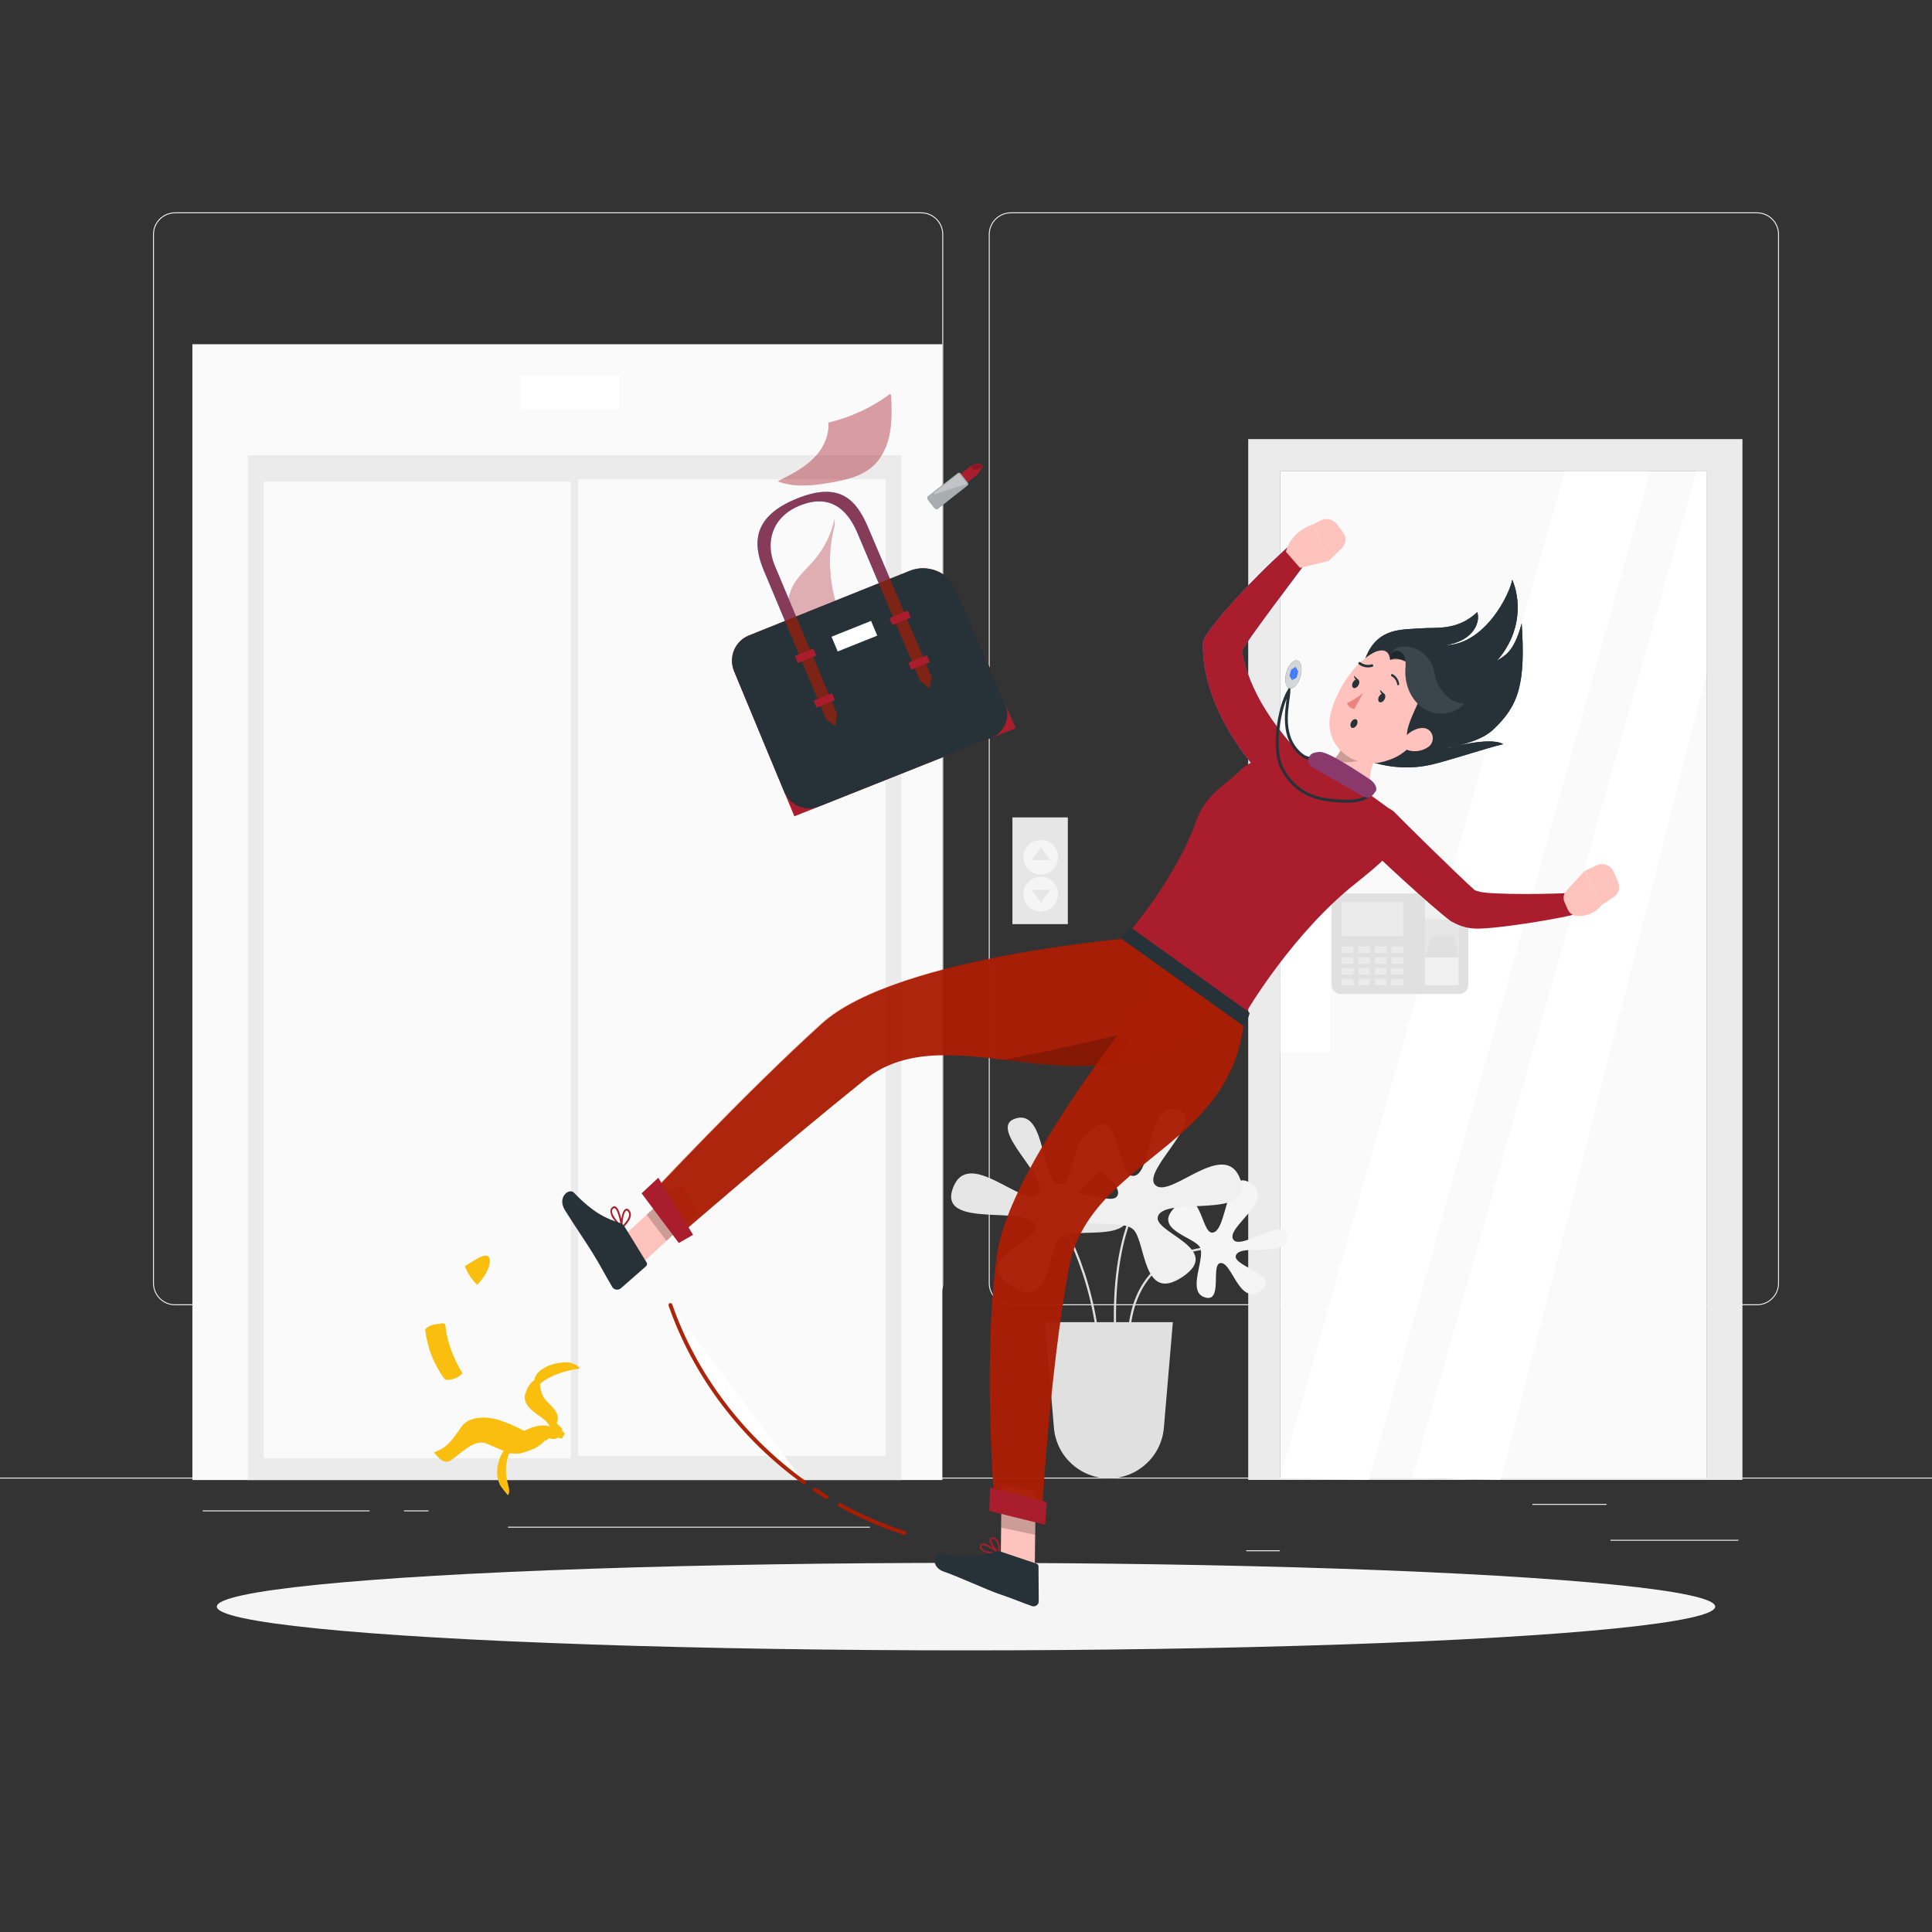 <?xml version="1.0" encoding="UTF-8" standalone="no"?>
<!-- Generator: Adobe Illustrator 27.5.0, SVG Export Plug-In . SVG Version: 6.00 Build 0)  -->

<svg
   version="1.1"
   x="0px"
   y="0px"
   viewBox="0 0 500 500"
   style="enable-background:new 0 0 500 500;"
   xml:space="preserve"
   id="svg78594"
   sodipodi:docname="pac-active.svg"
   inkscape:version="1.1 (c4e8f9e, 2021-05-24)"
   xmlns:inkscape="http://www.inkscape.org/namespaces/inkscape"
   xmlns:sodipodi="http://sodipodi.sourceforge.net/DTD/sodipodi-0.dtd"
   xmlns="http://www.w3.org/2000/svg"
   xmlns:svg="http://www.w3.org/2000/svg"><rect x="0" y="0" width="500" height="500" fill="#333333" stroke="none"/><defs
   id="defs78598">
	
	

		
		
	
			
			
			
			
			
			
			
			
		
				
				
				
				
				
				
				
			
				
				
				
			
					
				
						
					
					
					
					
				
							
							
							
							
							
						
								
								
								
							
	

		
		
		
		
		
		
		
		
		
	
	
	
	
	
	

	

		
		
		
	
			
		
			
			
		
				
				
				
				
			
		
		
		
		
		
	
			
			
			
		
				
			
					
				
						
					
							
							
							
							
							
						</defs><sodipodi:namedview
   id="namedview78596"
   pagecolor="#ffffff"
   bordercolor="#666666"
   borderopacity="1.0"
   inkscape:pageshadow="2"
   inkscape:pageopacity="0.0"
   inkscape:pagecheckerboard="0"
   showgrid="false"
   inkscape:zoom="1.0729879"
   inkscape:cx="250.2358"
   inkscape:cy="351.3553"
   inkscape:window-width="1920"
   inkscape:window-height="1080"
   inkscape:window-x="1440"
   inkscape:window-y="0"
   inkscape:window-maximized="0"
   inkscape:current-layer="svg78594" />
<g
   id="g78195">
		<rect
   x="416.779"
   y="398.494"
   style="fill:#ebebeb"
   width="33.122"
   height="0.25"
   id="rect78175" />
		<rect
   x="322.527"
   y="401.208"
   style="fill:#ebebeb"
   width="8.693"
   height="0.25"
   id="rect78177" />
		<rect
   x="396.586"
   y="389.208"
   style="fill:#ebebeb"
   width="19.192"
   height="0.25"
   id="rect78179" />
		<rect
   x="52.459"
   y="390.888"
   style="fill:#ebebeb"
   width="43.193"
   height="0.25"
   id="rect78181" />
		<rect
   x="104.556"
   y="390.888"
   style="fill:#ebebeb"
   width="6.333"
   height="0.25"
   id="rect78183" />
		<rect
   x="131.471"
   y="395.111"
   style="fill:#ebebeb"
   width="93.676"
   height="0.25"
   id="rect78185" />
		<g
   id="g78191">
			<path
   style="fill:#ebebeb"
   d="M 238.401,337.8 H 45.302 c -3.147,0 -5.708,-2.561 -5.708,-5.708 V 60.66 c 0,-3.147 2.561,-5.708 5.708,-5.708 h 193.099 c 3.146,0 5.707,2.561 5.707,5.708 v 271.432 c 0,3.147 -2.561,5.708 -5.707,5.708 z M 45.302,55.203 c -3.01,0 -5.458,2.448 -5.458,5.458 v 271.432 c 0,3.01 2.448,5.458 5.458,5.458 h 193.099 c 3.009,0 5.457,-2.448 5.457,-5.458 V 60.66 c 0,-3.009 -2.448,-5.458 -5.457,-5.458 H 45.302 Z"
   id="path78187" />
			<path
   style="fill:#ebebeb"
   d="M 454.698,337.8 H 261.599 c -3.146,0 -5.707,-2.561 -5.707,-5.708 V 60.66 c 0,-3.147 2.561,-5.708 5.707,-5.708 h 193.099 c 3.148,0 5.708,2.561 5.708,5.708 v 271.432 c 0,3.147 -2.561,5.708 -5.708,5.708 z M 261.599,55.203 c -3.009,0 -5.457,2.448 -5.457,5.458 v 271.432 c 0,3.01 2.448,5.458 5.457,5.458 h 193.099 c 3.01,0 5.458,-2.448 5.458,-5.458 V 60.66 c 0,-3.009 -2.448,-5.458 -5.458,-5.458 H 261.599 Z"
   id="path78189" />
		</g>
		<rect
   y="382.398"
   style="fill:#ebebeb"
   width="500"
   height="0.25"
   id="rect78193"
   x="0" />
	</g><g
   id="g78257">
		<g
   id="g78203">
			<polygon
   style="fill:#ebebeb"
   points="388.463,382.999 388.585,382.52 441.649,382.52 441.649,121.949 331.342,121.949 331.342,382.52 365.482,382.52 388.463,382.999 323.038,382.999 323.038,113.644 450.946,113.644 450.946,382.999 "
   id="polygon78197" />
			<polygon
   style="fill:#f0f0f0"
   points="388.585,382.52 388.463,382.999 365.482,382.52 331.342,382.52 331.342,121.949 441.649,121.949 441.649,382.52 "
   id="polygon78199" />
			<rect
   x="331.342"
   y="121.949"
   style="fill:#fafafa"
   width="110.307"
   height="260.571"
   id="rect78201" />
		</g>
		<polygon
   style="fill:#ffffff"
   points="388.585,382.52 388.463,382.999 365.482,382.52 439.116,121.949 441.649,121.949 441.649,174.362 "
   id="polygon78205" />
		<rect
   x="331.341"
   y="229.743"
   style="fill:#ffffff"
   width="12.937"
   height="42.575"
   id="rect78207" />
		<polygon
   style="fill:#ffffff"
   points="354.321,382.998 427.128,121.948 404.981,121.948 331.341,382.524 "
   id="polygon78209" />
		<g
   id="g78255">
			<path
   style="fill:#e0e0e0"
   d="m 377.672,231.219 h -30.748 c -1.275,0 -2.309,1.034 -2.309,2.309 v 21.397 c 0,1.275 1.034,2.309 2.309,2.309 h 30.748 c 1.275,0 2.309,-1.034 2.309,-2.309 v -21.397 c 0,-1.275 -1.034,-2.309 -2.309,-2.309 z"
   id="path78211" />
			<rect
   x="347.216"
   y="233.463"
   style="fill:#ebebeb"
   width="15.911"
   height="8.823"
   id="rect78213" />
			<g
   id="g78247">
				<rect
   x="347.216"
   y="244.962"
   style="fill:#ebebeb"
   width="3.016"
   height="1.659"
   id="rect78215" />
				<rect
   x="347.216"
   y="247.752"
   style="fill:#ebebeb"
   width="3.016"
   height="1.659"
   id="rect78217" />
				<rect
   x="347.216"
   y="250.542"
   style="fill:#ebebeb"
   width="3.016"
   height="1.659"
   id="rect78219" />
				<rect
   x="347.216"
   y="253.333"
   style="fill:#ebebeb"
   width="3.016"
   height="1.659"
   id="rect78221" />
				<rect
   x="351.515"
   y="244.962"
   style="fill:#ebebeb"
   width="3.016"
   height="1.659"
   id="rect78223" />
				<rect
   x="351.515"
   y="247.752"
   style="fill:#ebebeb"
   width="3.016"
   height="1.659"
   id="rect78225" />
				<rect
   x="351.515"
   y="250.542"
   style="fill:#ebebeb"
   width="3.016"
   height="1.659"
   id="rect78227" />
				<rect
   x="351.515"
   y="253.333"
   style="fill:#ebebeb"
   width="3.016"
   height="1.659"
   id="rect78229" />
				<rect
   x="355.813"
   y="244.962"
   style="fill:#ebebeb"
   width="3.016"
   height="1.659"
   id="rect78231" />
				<rect
   x="355.813"
   y="247.752"
   style="fill:#ebebeb"
   width="3.016"
   height="1.659"
   id="rect78233" />
				<rect
   x="355.813"
   y="250.542"
   style="fill:#ebebeb"
   width="3.016"
   height="1.659"
   id="rect78235" />
				<rect
   x="355.813"
   y="253.333"
   style="fill:#ebebeb"
   width="3.016"
   height="1.659"
   id="rect78237" />
				<rect
   x="360.111"
   y="244.962"
   style="fill:#ebebeb"
   width="3.016"
   height="1.659"
   id="rect78239" />
				<rect
   x="360.111"
   y="247.752"
   style="fill:#ebebeb"
   width="3.016"
   height="1.659"
   id="rect78241" />
				<rect
   x="360.111"
   y="250.542"
   style="fill:#ebebeb"
   width="3.016"
   height="1.659"
   id="rect78243" />
				<rect
   x="360.111"
   y="253.333"
   style="fill:#ebebeb"
   width="3.016"
   height="1.659"
   id="rect78245" />
			</g>
			<rect
   x="368.821"
   y="231.219"
   style="fill:#f0f0f0"
   width="8.672"
   height="23.772"
   id="rect78249" />
			<rect
   x="368.821"
   y="237.874"
   style="fill:#e6e6e6"
   width="8.672"
   height="9.878"
   id="rect78251" />
			<polygon
   style="fill:#e0e0e0"
   points="376.286,242.285 377.493,247.752 368.821,247.752 370.48,242.285 "
   id="polygon78253" />
		</g>
	</g><g
   id="g78289">
		<g
   id="g78285">
			<g
   id="g78261">
				<path
   style="fill:#e0e0e0"
   d="m 288.604,344.745 c -0.152,0 -0.278,-0.121 -0.283,-0.274 -0.854,-25.326 6.866,-34.989 6.944,-35.083 0.099,-0.121 0.277,-0.139 0.399,-0.038 0.121,0.1 0.138,0.278 0.039,0.398 -0.077,0.094 -7.661,9.624 -6.815,34.704 0.005,0.156 -0.117,0.287 -0.274,0.293 -0.003,0 -0.006,0 -0.01,0 z"
   id="path78259" />
			</g>
			<g
   id="g78271">
				<g
   id="g78265">
					<path
   style="fill:#e0e0e0"
   d="m 292.211,344.745 c -0.009,0 -0.017,0 -0.026,-10e-4 -0.156,-0.014 -0.271,-0.152 -0.257,-0.308 0.677,-7.406 3.334,-13.064 7.898,-16.816 7.118,-5.851 16.519,-4.948 16.613,-4.938 0.155,0.016 0.269,0.155 0.252,0.311 -0.016,0.155 -0.157,0.266 -0.311,0.252 -0.092,-0.01 -9.267,-0.885 -16.199,4.816 -4.44,3.652 -7.027,9.178 -7.689,16.426 -0.012,0.147 -0.136,0.258 -0.281,0.258 z"
   id="path78263" />
				</g>
				<g
   id="g78269">
					<path
   style="fill:#f5f5f5"
   d="m 310.563,322.842 c -1.371,-2.76 -12.74,-4.643 -6.234,-10.634 6.505,-5.99 6.485,6.848 9.38,6.799 4.054,-0.069 3.266,-17.238 9.95,-12.807 6.685,4.431 -6.604,11.439 -4.475,14.611 1.955,2.914 13.752,-6.514 14.017,-0.753 0.265,5.761 -12.566,1.497 -13.387,4.972 -0.639,2.704 12.006,5.165 6.397,9.086 -5.609,3.921 -7.405,-7.977 -10.492,-7.206 -2.346,0.586 0.79,10.362 -3.937,8.837 -4.727,-1.524 0.223,-10.003 -1.219,-12.905 z"
   id="path78267" />
				</g>
			</g>
			<g
   id="g78281">
				<g
   id="g78275">
					<path
   style="fill:#e0e0e0"
   d="m 284.305,347.898 c -0.144,0 -0.267,-0.108 -0.282,-0.255 -2.259,-22.025 -12.171,-35.479 -12.271,-35.612 -0.094,-0.125 -0.068,-0.303 0.057,-0.397 0.125,-0.094 0.303,-0.068 0.397,0.057 0.101,0.134 10.106,13.714 12.381,35.895 0.016,0.156 -0.098,0.294 -0.253,0.31 -0.01,0.002 -0.02,0.002 -0.029,0.002 z"
   id="path78273" />
				</g>
				<g
   id="g78279">
					<path
   style="fill:#e6e6e6"
   d="m 274.42,320.383 c -3.43,2.851 -2.293,19.492 -12.9,12.326 -10.606,-7.166 7.484,-11.417 6.45,-15.479 -1.448,-5.687 -25.369,1.147 -21.356,-9.746 4.013,-10.893 18.313,5.489 22.072,1.433 3.453,-3.725 -13.759,-17.199 -5.733,-19.492 8.026,-2.293 6.298,17.201 11.466,17.199 4.021,-0.002 3.272,-18.632 10.666,-12.039 7.393,6.593 -8.768,13.089 -6.653,17.18 1.608,3.109 14.333,-4.567 13.759,2.599 -0.572,7.166 -14.164,3.02 -17.771,6.019 z"
   id="path78277" />
				</g>
			</g>
			<path
   style="fill:#e0e0e0"
   d="m 301.208,369.524 2.328,-27.356 h -33.108 l 2.328,27.356 c 0.629,7.389 6.81,13.067 14.226,13.067 v 0 c 7.416,0 13.597,-5.677 14.226,-13.067 z"
   id="path78283" />
		</g>
		<path
   style="fill:#f0f0f0"
   d="m 293.191,318.09 c 3.43,2.852 2.293,19.492 12.899,12.326 10.606,-7.167 -7.484,-11.417 -6.45,-15.479 1.448,-5.687 25.369,1.147 21.355,-9.746 -4.013,-10.893 -18.313,5.489 -22.072,1.433 -3.453,-3.725 13.759,-17.199 5.733,-19.492 -8.026,-2.293 -6.298,17.201 -11.466,17.199 -4.021,-0.002 -3.272,-18.632 -10.666,-12.039 -7.393,6.593 8.768,13.089 6.653,17.18 -1.608,3.11 -14.332,-4.567 -13.759,2.599 0.574,7.165 14.166,3.02 17.773,6.019 z"
   id="path78287" />
	</g><rect
   x="49.789"
   y="89.09"
   style="fill:#fafafa"
   width="194.09"
   height="293.941"
   id="rect78291" /><rect
   x="64.149"
   y="117.796"
   style="fill:#ebebeb"
   width="169.128"
   height="265.234"
   id="rect78293" /><rect
   x="149.652"
   y="124.037"
   style="fill:#fafafa"
   width="79.565"
   height="252.752"
   id="rect78295" /><rect
   x="68.208"
   y="124.655"
   style="fill:#fafafa"
   width="79.565"
   height="252.752"
   id="rect78297" /><rect
   x="134.661"
   y="97.209"
   style="fill:#ffffff"
   width="25.593"
   height="8.737"
   id="rect78299" /><g
   id="g78313">
		<rect
   x="262.017"
   y="211.543"
   style="fill:#e6e6e6"
   width="14.338"
   height="27.622"
   id="rect78303" />
		<path
   style="fill:#f5f5f5"
   d="m 269.341,217.389 c 2.477,0 4.484,2.008 4.484,4.484 0,2.477 -2.008,4.484 -4.484,4.484 -2.477,0 -4.484,-2.008 -4.484,-4.484 -0.001,-2.476 2.007,-4.484 4.484,-4.484 z"
   id="path78305" />
		<polygon
   style="fill:#e6e6e6"
   points="269.425,219.233 271.745,222.606 266.951,222.606 "
   id="polygon78307" />
		<path
   style="fill:#f5f5f5"
   d="m 269.341,226.936 c 2.477,0 4.484,2.008 4.484,4.484 0,2.477 -2.008,4.484 -4.484,4.484 -2.477,0 -4.484,-2.008 -4.484,-4.484 -0.001,-2.476 2.007,-4.484 4.484,-4.484 z"
   id="path78309" />
		<polygon
   style="fill:#e6e6e6"
   points="269.425,233.641 271.745,230.268 266.951,230.268 "
   id="polygon78311" />
	</g>
<g
   id="Background_Simple"
   style="display:none;">
	<g
   style="display:inline;"
   id="g78324">
		<g
   id="g78318">
			<path
   style="fill:#407BFF;"
   d="M130.193,135.307c-16.906,7.184-30.097,21.298-40.869,36.178     c-17.162,23.706-27.366,52.997-25.47,82.203c1.896,29.205,16.698,57.958,41.154,74.034c22.758,14.96,57.766,4.373,84.994,3.741     c16.798-0.39,35.849,1.452,48.696,12.28c38.438,32.396,84.01,50.067,118.112,42.547c79.558-17.543,79.749-132.636,78.855-161.711     c-0.927-30.127-11.981-60.262-31.358-83.349c-19.377-23.087-50.303-37.788-79.973-32.484     c-37.117,6.635-64.121,41.372-101.008,49.189c-6.896,1.462-14.521,1.816-20.565-1.813     C194.34,151.068,170.91,118.007,130.193,135.307z"
   id="path78316" />
		</g>
		<g
   style="opacity:0.9;"
   id="g78322">
			<path
   style="fill:#FFFFFF;"
   d="M130.193,135.307c-16.906,7.184-30.097,21.298-40.869,36.178     c-17.162,23.706-27.366,52.997-25.47,82.203c1.896,29.205,16.698,57.958,41.154,74.034c22.758,14.96,57.766,4.373,84.994,3.741     c16.798-0.39,35.849,1.452,48.696,12.28c38.438,32.396,84.01,50.067,118.112,42.547c79.558-17.543,79.749-132.636,78.855-161.711     c-0.927-30.127-11.981-60.262-31.358-83.349c-19.377-23.087-50.303-37.788-79.973-32.484     c-37.117,6.635-64.121,41.372-101.008,49.189c-6.896,1.462-14.521,1.816-20.565-1.813     C194.34,151.068,170.91,118.007,130.193,135.307z"
   id="path78320" />
		</g>
	</g>
</g>
<g
   id="Shadow">
	<ellipse
   id="_x3C_Path_x3E__1_"
   style="fill:#F5F5F5;"
   cx="250"
   cy="415.791"
   rx="193.889"
   ry="11.323" />
</g>
<g
   id="Banana"
   style="fill:#f9be0e;fill-opacity:1">
	<g
   id="g78375"
   style="fill:#f9be0e;fill-opacity:1">
		<g
   id="g78355"
   style="fill:#f9be0e;fill-opacity:1">
			<path
   style="fill:#f9be0e;fill-opacity:1"
   d="M131.517,386.947c0.555-0.992,0.116-2.212-0.178-3.309c-0.753-2.809-0.437-5.89,0.87-8.488     c0.127-0.253,0.267-0.516,0.258-0.799c-0.009-0.283-0.235-0.581-0.516-0.553c-0.168,0.017-0.304,0.139-0.423,0.258     c-1.755,1.749-2.848,4.402-2.88,6.888c-0.015,1.17,0.255,2.346,0.765,3.399C129.541,384.609,131.421,387.119,131.517,386.947z"
   id="path78329" />
			<g
   id="g78335"
   style="fill:#f9be0e;fill-opacity:1">
				<path
   style="fill:#f9be0e;fill-opacity:1"
   d="M143.187,369.497c-1.97-1.033-4.978-0.66-7.732,0.957c-2.754,1.617-5.167,4.429-6.203,7.226      c0.481-0.905,1.746-1.307,2.647-1.515c0.901-0.208,1.715-0.11,2.581-0.187c1.623-0.145,3.448-0.929,5.035-2.163      C141.102,372.58,142.428,371.206,143.187,369.497z"
   id="path78331" />
				<path
   style="opacity:0.3;fill:#f9be0e;fill-opacity:1"
   d="M143.187,369.497c-1.97-1.033-4.978-0.66-7.732,0.957      c-2.754,1.617-5.167,4.429-6.203,7.226c0.481-0.905,1.746-1.307,2.647-1.515c0.901-0.208,1.715-0.11,2.581-0.187      c1.623-0.145,3.448-0.929,5.035-2.163C141.102,372.58,142.428,371.206,143.187,369.497z"
   id="path78333" />
			</g>
			<g
   id="g78353"
   style="fill:#f9be0e;fill-opacity:1">
				<path
   style="fill:#f9be0e;fill-opacity:1"
   d="M142.018,370.23c-1.871,1.5-4.666,0.999-6.789-0.116c-2.123-1.115-3.74-1.84-6.021-2.579      c-3.244-1.051-7.822-1.089-9.776,1.706c-2.718,3.886-3.768,5.41-7.146,6.634c0.899,1.047,2.191,2.654,3.547,2.398      c0.778-0.147,1.383-0.733,2.012-1.213c2.384-1.823,5.199-4.566,7.999-3.485c2.511,0.97,6.573,3.273,9.141,2.465      c2.568-0.808,4.143-1.233,6.007-3.176C142.259,372.571,142.503,371.438,142.018,370.23z"
   id="path78337" />
				<g
   id="g78343"
   style="fill:#f9be0e;fill-opacity:1">
					<g
   id="g78341"
   style="fill:#f9be0e;fill-opacity:1">
						<path
   style="fill:#f9be0e;fill-opacity:1"
   d="M136.018,362.664c2.743-5.502,8.489-7.711,13.796-8.442c0.131-0.018,0.204-0.167,0.127-0.274        c-0.491-0.689-2.243-1.348-2.953-1.373c-2.786-0.096-5.583,0.776-7.21,2.183c-0.77,0.666-1.319,1.469-1.288,2.5        C137.076,358.74,135.479,360.598,136.018,362.664z"
   id="path78339" />
					</g>
				</g>
				<path
   style="fill:#f9be0e;fill-opacity:1"
   d="M142.869,370.924c0.18-1.085-0.654-1.917-1.263-2.774c-1.27-1.785-6.727-3.689-5.637-7.426      c0.291-0.999,1.084-2.865,2.383-3.571c0,0-0.212-1.114,1.765-2.679c-0.877,1.16-0.561,5.596,0.7,7.36      c1.427,1.997,4.337,3.456,3.324,6.269C143.678,369.385,143.983,369.246,142.869,370.924z"
   id="path78345" />
				<path
   style="opacity:0.3;fill:#f9be0e;fill-opacity:1"
   d="M142.869,370.924c0.18-1.085-0.654-1.917-1.263-2.774      c-1.27-1.785-6.727-3.689-5.637-7.426c0.291-0.999,1.084-2.865,2.383-3.571c0,0-0.212-1.114,1.765-2.679      c-0.877,1.16-0.561,5.596,0.7,7.36c1.427,1.997,4.337,3.456,3.324,6.269C143.678,369.385,143.983,369.246,142.869,370.924z"
   id="path78347" />
				<path
   style="fill:#f9be0e;fill-opacity:1"
   d="M141.856,372.114c0.71,0.361,1.581,0.389,2.312,0.072l1.405-2.253      c-0.334-0.469-1.135-1.222-1.562-1.609c0,0-1.279,0.79-1.751,1.461C141.787,370.456,141.591,371.338,141.856,372.114z"
   id="path78349" />
				<polygon
   style="fill:#f9be0e;fill-opacity:1"
   points="146.174,371.053 145.39,372.308 144.241,372.034 145.423,370.141     "
   id="polygon78351" />
			</g>
		</g>
		<g
   id="g78363"
   style="fill:#f9be0e;fill-opacity:1">
			<g
   id="g78361"
   style="fill:#f9be0e;fill-opacity:1">
				<path
   style="fill:#f9be0e;fill-opacity:1"
   d="M123.471,332.502c-1.356-1.361-2.436-3.001-3.149-4.792c0.614-0.386,1.191-0.75,1.719-1.081      c0.278-0.168,0.544-0.336,0.793-0.485c0.507-0.302,0.967-0.562,1.384-0.759c0.869-0.415,1.551-0.559,2.048-0.261      c0.175,0.106,0.309,0.283,0.388,0.517c0.024,0.057,0.04,0.117,0.058,0.185c0.008,0.063,0.024,0.135,0.032,0.211      c0.021,0.219,0.017,0.464-0.013,0.735l-0.003,0.005c-0.023,0.177-0.058,0.368-0.107,0.571      C126.28,328.76,125.276,330.644,123.471,332.502z"
   id="path78357" />
				<path
   style="opacity:0.6;fill:#f9be0e;fill-opacity:1"
   d="M123.471,332.502c-1.356-1.361-2.436-3.001-3.149-4.792      c0.614-0.386,1.191-0.75,1.719-1.081c0.278-0.168,0.544-0.336,0.793-0.485c0.507-0.302,0.967-0.562,1.384-0.759      c0.869-0.415,1.551-0.559,2.048-0.261c0.175,0.106,0.309,0.283,0.388,0.517c0.024,0.057,0.04,0.117,0.058,0.185      c0.008,0.063,0.024,0.135,0.032,0.211c0.021,0.219,0.017,0.464-0.013,0.735l-0.003,0.005c-0.023,0.177-0.058,0.368-0.107,0.571      C126.28,328.76,125.276,330.644,123.471,332.502z"
   id="path78359" />
			</g>
		</g>
		<g
   id="g78373"
   style="fill:#f9be0e;fill-opacity:1">
			<path
   style="fill:#f9be0e;fill-opacity:1"
   d="M119.67,355.416c-1.091,1.171-2.885,1.859-4.469,1.627c-2.8-3.684-4.586-8.131-5.111-12.729     c1.764,0.119,3.564-0.303,5.183-1.015C115.677,347.456,117.477,351.861,119.67,355.416z"
   id="path78365" />
			<path
   style="opacity:0.6;fill:#f9be0e;fill-opacity:1"
   d="M119.67,355.416c-1.091,1.171-2.885,1.859-4.469,1.627     c-2.8-3.684-4.586-8.131-5.111-12.729c1.764,0.119,3.564-0.303,5.183-1.015C115.677,347.456,117.477,351.861,119.67,355.416z"
   id="path78367" />
			<path
   style="fill:#f9be0e;fill-opacity:1"
   d="M110.828,344.663c1.313,0.173,2.683-0.115,3.816-0.801c0.19-0.115,0.379-0.246,0.502-0.432     c0.123-0.186,0.168-0.438,0.059-0.632c-0.103-0.185-0.322-0.28-0.533-0.295c-0.211-0.015-0.421,0.036-0.628,0.076     c-0.729,0.142-1.483,0.156-2.196,0.364C111.083,343.165,108.929,344.412,110.828,344.663z"
   id="path78369" />
			<path
   style="opacity:0.8;fill:#f9be0e;fill-opacity:1"
   d="M110.828,344.663c1.313,0.173,2.683-0.115,3.816-0.801     c0.19-0.115,0.379-0.246,0.502-0.432c0.123-0.186,0.168-0.438,0.059-0.632c-0.103-0.185-0.322-0.28-0.533-0.295     c-0.211-0.015-0.421,0.036-0.628,0.076c-0.729,0.142-1.483,0.156-2.196,0.364C111.083,343.165,108.929,344.412,110.828,344.663z"
   id="path78371" />
		</g>
	</g>
</g>
<g
   id="g78382"
   style="fill:#aa1d2c;fill-opacity:1;opacity:0.421">
			<path
   style="fill:#aa1d2c;fill-opacity:1"
   d="m 210.299,118.875 c 2.57,-2.462 4.415,-5.936 4.068,-9.478 5.76,-1.348 11.237,-3.891 15.984,-7.421 l 0.249,0.214 c 0.135,3.265 0.269,6.561 -0.304,9.778 -0.573,3.217 -1.919,6.394 -4.329,8.601 -2.937,2.689 -7.038,3.624 -10.961,4.308 -4.559,0.795 -9.391,1.362 -13.699,-0.328 3.185,-1.588 6.423,-3.212 8.992,-5.674 z"
   id="path78378" />
			<path
   style="opacity:0.7;fill:#aa1d2c;fill-opacity:1"
   d="m 210.299,118.875 c 2.57,-2.462 4.415,-5.936 4.068,-9.478 5.76,-1.348 11.237,-3.891 15.984,-7.421 l 0.249,0.214 c 0.135,3.265 0.269,6.561 -0.304,9.778 -0.573,3.217 -1.919,6.394 -4.329,8.601 -2.937,2.689 -7.038,3.624 -10.961,4.308 -4.559,0.795 -9.391,1.362 -13.699,-0.328 3.185,-1.588 6.423,-3.212 8.992,-5.674 z"
   id="path78380" />
		</g><g
   id="g78388"
   style="fill:#aa1d2c;fill-opacity:1;opacity:0.344">
			<path
   style="fill:#aa1d2c;fill-opacity:1"
   d="m 204.314,161.864 c -0.801,-3.437 -0.724,-7.204 0.945,-10.313 1.349,-2.513 3.604,-4.392 5.455,-6.562 2.603,-3.051 4.437,-6.752 5.288,-10.671 l 0.016,1.535 c -2.298,8.608 -1.354,18.041 2.604,26.023 -3.642,3.023 -7.085,6.284 -10.3,9.757 -1.596,-3.147 -3.207,-6.332 -4.008,-9.769 z"
   id="path78384" />
			<path
   style="opacity:0.7;fill:#aa1d2c;fill-opacity:1"
   d="m 204.314,161.864 c -0.801,-3.437 -0.724,-7.204 0.945,-10.313 1.349,-2.513 3.604,-4.392 5.455,-6.562 2.603,-3.051 4.437,-6.752 5.288,-10.671 l 0.016,1.535 c -2.298,8.608 -1.354,18.041 2.604,26.023 -3.642,3.023 -7.085,6.284 -10.3,9.757 -1.596,-3.147 -3.207,-6.332 -4.008,-9.769 z"
   id="path78386" />
		</g><path
   style="fill:#aa1d2c;fill-opacity:1"
   d="m 250.37,124.828 c 0,0 2.067,-1.572 2.67,-2.156 0.477,-0.462 0.58,-0.866 0.938,-1.461 0.263,-0.439 0.587,-0.605 0.217,-0.852 -0.962,-0.644 -2.248,-0.246 -3.093,0.361 -0.852,0.612 -2.436,1.914 -2.436,1.914 0,0 1.311,1.693 1.704,2.194 z"
   id="path78390" /><path
   style="opacity:0.2;enable-background:new"
   d="m 253.648,120.226 c 0.048,0.009 0.548,0.175 0.556,0.229 0.098,0.598 -1.106,1.09 -1.546,1.097 -0.379,0.006 -1.028,0.003 -1.206,-0.42 -0.174,-0.414 0.31,-0.701 0.617,-0.826 0.501,-0.203 1.058,-0.176 1.579,-0.08 z"
   id="path78392" /><path
   style="fill:#263238"
   d="m 240.166,128.472 c -0.236,0.185 -0.135,0.707 0.051,0.944 l 1.576,2.006 c 0.186,0.237 0.669,0.459 0.905,0.274 l 7.683,-6.036 c 0.236,-0.185 0.276,-0.528 0.089,-0.765 l -1.857,-2.364 c -0.187,-0.237 -0.529,-0.28 -0.764,-0.094 z"
   id="path78394" /><path
   style="opacity:0.6;fill:#ffffff"
   d="m 240.166,128.472 c -0.236,0.185 -0.135,0.707 0.051,0.944 l 1.576,2.006 c 0.186,0.237 0.669,0.459 0.905,0.274 l 7.683,-6.036 c 0.236,-0.185 0.276,-0.528 0.089,-0.765 l -1.857,-2.364 c -0.187,-0.237 -0.529,-0.28 -0.764,-0.094 z"
   id="path78396" /><path
   style="opacity:0.3;fill:#ffffff"
   d="m 241.888,127.93 -0.231,-0.294 6.487,-5.096 2.133,2.715 c -2.816,0.83 -5.603,1.75 -8.389,2.675 z"
   id="path78400" />
<g
   id="g78409">
			<path
   style="fill:#407bff"
   d="m 241.062,175.106 -2.909,1.163 -16.31,-38.46 c -2.593,-6.114 -7.166,-10.081 -14.841,-6.979 -7.178,2.902 -9.048,9.463 -6.483,15.577 l 16.131,38.456 -2.898,1.158 -16.107,-38.456 c -2.978,-7.109 -2.692,-13.972 8.597,-18.537 11.309,-4.573 15.466,0.507 18.486,7.617 z"
   id="path78407" />
		</g><path
   style="fill:#aa1d2c;fill-opacity:1"
   d="m 262.849,188.467 -57.268,22.789 -15.578,-37.499 c -1.527,-3.675 0.179,-7.833 3.81,-9.292 l 41.633,-16.737 c 4.702,-1.89 10.153,0.403 12.176,5.132 z"
   id="path78411" /><path
   style="fill:#263238"
   d="m 256.503,190.992 -44.628,17.759 c -3.477,1.384 -7.485,-0.361 -8.952,-3.891 l -12.921,-31.103 c -1.527,-3.675 0.179,-7.833 3.81,-9.292 l 41.633,-16.737 c 4.702,-1.89 10.153,0.403 12.176,5.132 l 12.492,29.209 c 1.51,3.531 -0.106,7.529 -3.61,8.923 z"
   id="path78413" /><path
   style="opacity:0.704;fill:#aa1d05;fill-opacity:0.947"
   d="m 221.842,137.809 c -2.593,-6.114 -7.166,-10.081 -14.841,-6.979 -7.178,2.902 -9.048,9.463 -6.483,15.577 l 16.131,38.456 -0.474,3.096 -2.424,-1.938 -16.107,-38.456 c -2.978,-7.109 -2.692,-13.972 8.597,-18.537 11.309,-4.573 15.466,0.507 18.486,7.617 l 16.334,38.461 -0.398,3.072 -2.511,-1.909"
   id="path78415" /><polygon
   style="fill:#aa1d2c;fill-opacity:1"
   points="211.221,169.652 206.454,171.564 205.707,169.781 210.473,167.869 "
   id="polygon78419" /><polygon
   style="fill:#aa1d2c;fill-opacity:1"
   points="216.072,181.212 211.292,183.124 210.543,181.333 215.32,179.421 "
   id="polygon78421" /><polygon
   style="fill:#aa1d2c;fill-opacity:1"
   points="235.719,159.827 230.933,161.747 230.177,159.963 234.962,158.044 "
   id="polygon78423" /><polygon
   style="fill:#aa1d2c;fill-opacity:1"
   points="240.632,171.389 235.834,173.308 235.075,171.517 239.871,169.597 "
   id="polygon78425" /><polygon
   style="fill:#ffffff"
   points="227.037,164.497 216.801,168.601 215.197,164.788 225.424,160.684 "
   id="polygon78427" />
<path
   style="opacity:0.1;fill:#ffffff"
   d="m 196.983,328.701 c -2.634,1.224 -5.46,2.033 -8.343,2.389 1.007,0.171 2.014,0.343 3.021,0.515 -0.863,0.453 -1.723,1.37 -2.586,1.823 1.065,0.343 2.192,0.49 3.309,0.433 -0.22,0.415 -0.686,0.94 -0.906,1.355 1.084,-0.306 2.169,-0.613 3.253,-0.919 1.426,-0.82 3.154,-1.101 4.766,-0.774 -1.171,0.038 -2.314,-0.658 -2.716,-1.758 -0.399,-1.1 -0.717,-2.338 0.202,-3.064 z"
   id="path78432" /><path
   style="fill:#f9be0e;fill-opacity:0.263;stroke:#aa1c04;stroke-linecap:round;stroke-linejoin:round;stroke-miterlimit:10;opacity:1;stroke-opacity:0.965"
   d="m 217.35,389.477 c 5.335,2.971 10.957,5.422 16.785,7.275"
   id="path78434" /><path
   style="fill:#aa1d2c;fill-opacity:0.162;stroke:#aa1c03;stroke-linecap:round;stroke-linejoin:round;stroke-miterlimit:10;stroke-opacity:0.965"
   d="m 210.886,385.532 c 0.987,0.658 1.986,1.297 2.996,1.917"
   id="path78436" /><path
   style="fill:#ffffff;fill-opacity:1;stroke:#ab1c02;stroke-linecap:round;stroke-linejoin:round;stroke-miterlimit:10;stroke-opacity:0.961"
   d="m 173.504,337.739 c 6.407,18.41 18.832,34.563 34.661,45.912"
   id="path78438" /><path
   style="fill:#aa1d2c;fill-opacity:1"
   d="m 157.954,313.293 c 0.045,-0.415 0.289,-0.782 0.654,-0.985 0.212,-0.139 0.482,-0.156 0.71,-0.044 1.196,0.573 1.793,4.889 1.859,5.384 0.013,0.094 -0.036,0.186 -0.121,0.229 -0.086,0.049 -0.196,0.033 -0.263,-0.041 -0.733,-0.698 -1.401,-1.461 -1.996,-2.28 -0.527,-0.638 -0.824,-1.435 -0.843,-2.263 z m 1.138,-0.605 c -0.088,-0.043 -0.192,-0.034 -0.271,0.024 -0.247,0.13 -0.413,0.375 -0.443,0.653 -0.059,0.774 0.759,2.125 2.254,3.667 -0.289,-1.748 -0.854,-4.04 -1.54,-4.344 z"
   id="path78442" /><path
   style="fill:#aa1d2c;fill-opacity:1"
   d="m 160.751,317.708 c -0.229,-1.262 0.155,-4.351 1.145,-4.829 0.232,-0.107 0.592,-0.138 0.988,0.332 l 0.101,0.164 c 1.211,1.776 -1.738,4.386 -1.885,4.476 -0.063,0.05 -0.147,0.066 -0.224,0.042 -0.044,-0.019 -0.082,-0.048 -0.112,-0.086 z m 1.774,-4.194 c -0.269,-0.322 -0.45,-0.211 -0.45,-0.211 -0.598,0.284 -1.04,2.506 -0.945,3.898 0.687,-0.72 2.268,-2.441 1.473,-3.58 z"
   id="path78444" /><polygon
   style="fill:#ffc3bd"
   points="160.493,320.708 164.99,328.059 180.459,313.763 175.97,306.408 "
   id="polygon78446" /><path
   style="fill:#263238"
   d="m 160.342,316.461 c -3.12,-0.995 -6.535,-2.295 -11.835,-7.822 -1.186,-1.233 -4.412,1.119 -2.301,4.553 2.111,3.434 5.526,8.408 7.059,10.902 2.482,4.038 3.247,5.707 5.163,8.94 0.041,0.069 0.087,0.134 0.137,0.195 0.527,0.632 1.465,0.717 2.097,0.191 l 6.515,-5.705 c 0.29,-0.254 0.355,-0.681 0.152,-1.009 l -5.654,-9.197 c -0.31,-0.494 -0.781,-0.864 -1.333,-1.048 z"
   id="path78448" /><polygon
   style="opacity:0.2;enable-background:new"
   points="167.365,314.356 175.967,306.42 180.456,313.776 172.473,321.147 "
   id="polygon78450" /><g
   id="g78463"
   style="fill:#aa1d05;fill-opacity:0.947">
				<path
   style="fill:#aa1d05;fill-opacity:0.947"
   d="m 313.329,262.783 c -29.884,28.899 -66.444,-1.871 -89.586,16.697 -21.23,17.035 -48.745,40.918 -48.745,40.918 l -7.493,-10.317 c 0,0 24.709,-26.576 45.198,-45.151 19.716,-17.873 84.142,-22.532 84.142,-22.532 0,0 10.486,12.676 16.484,20.385 z"
   id="path78459" />
				<path
   style="opacity:0.3;fill:#aa1d05;fill-opacity:0.947"
   d="m 313.093,262.76 c -7.713,7.463 -15.878,10.941 -24.132,12.327 -9.801,1.636 -19.736,0.319 -29.239,-0.819 -13.513,-1.625 -26.14,-2.899 -36.216,5.186 -21.235,17.036 -48.745,40.92 -48.745,40.92 l -7.494,-10.322 c 0,0 24.71,-26.57 45.201,-45.148 19.717,-17.869 84.138,-22.532 84.138,-22.532 0,0 10.493,12.678 16.487,20.388 z"
   id="path78461" />
			</g><path
   style="opacity:0.2;enable-background:new"
   d="m 290.828,272.507 c -0.29,1.074 -0.948,1.917 -1.867,2.579 -9.801,1.636 -19.736,0.319 -29.239,-0.819 16.68,-3.144 31.68,-6.919 31.68,-6.919 0,0 1.936,-4.009 -0.574,5.159 z"
   id="path78465" /><path
   style="fill:#aa1d2c;fill-opacity:1"
   d="m 253.874,401.033 c -0.236,-0.303 -0.314,-0.701 -0.21,-1.071 0.052,-0.222 0.215,-0.402 0.432,-0.474 1.116,-0.395 4.284,2.035 4.637,2.311 0.07,0.054 0.097,0.148 0.066,0.231 -0.027,0.083 -0.105,0.14 -0.193,0.14 -0.929,0.017 -1.858,-0.051 -2.775,-0.205 -0.736,-0.091 -1.423,-0.418 -1.957,-0.932 z m 4.091,0.733 c -1.31,-0.954 -3.147,-2.08 -3.775,-1.891 -0.086,0.031 -0.148,0.105 -0.165,0.195 -0.077,0.244 -0.027,0.511 0.134,0.711 0.447,0.57 1.845,0.923 3.806,0.966 z"
   id="path78467" /><path
   style="fill:#aa1d2c;fill-opacity:1"
   d="m 258.483,402.188 c -0.956,-0.669 -2.699,-2.951 -2.363,-3.878 0.082,-0.223 0.293,-0.473 0.866,-0.421 l 0.167,-0.001 c 1.926,0.376 1.652,3.975 1.653,4.132 -10e-4,0.072 -0.044,0.138 -0.11,0.167 -0.042,0.014 -0.087,0.014 -0.129,10e-4 z m -1.51,-3.92 c -0.37,-0.035 -0.443,0.141 -0.443,0.141 -0.237,0.575 0.939,2.306 1.869,3.151 0.004,-0.897 -0.102,-3.041 -1.342,-3.283 z"
   id="path78469" /><polygon
   style="fill:#ffc3bd"
   points="268.03,385.84 259.221,384.153 258.985,404.304 267.794,405.991 "
   id="polygon78471" /><path
   style="fill:#263238"
   d="m 257.421,401.591 c -2.752,1.13 -7.255,1.391 -14.194,0.612 -1.543,-0.169 -2.415,3.371 1.072,4.547 3.487,1.176 11.366,4.79 13.889,5.641 4.109,1.386 5.612,2.107 8.853,3.259 0.066,0.023 0.133,0.041 0.202,0.053 0.738,0.136 1.447,-0.353 1.583,-1.091 l -0.063,-9.128 c 0.056,-0.351 -0.153,-0.691 -0.491,-0.8 l -9.33,-3.147 c -0.498,-0.157 -1.035,-0.138 -1.521,0.054 z"
   id="path78473" /><polygon
   style="opacity:0.2;enable-background:new"
   points="268.039,385.842 267.907,397.179 259.09,395.356 259.23,384.155 "
   id="polygon78475" /><g
   id="g78481"
   style="fill:#aa1d05;fill-opacity:0.947;opacity:1">
					<path
   style="fill:#aa1d05;fill-opacity:0.947"
   d="m 269.53,393.891 -12.004,-3.262 c 0,0 -3.458,-37.298 0.53,-66.031 1.044,-7.578 5.571,-17.361 11.391,-27.325 0.005,-0.007 0.005,-0.007 0.01,-0.014 6.261,-10.73 14.015,-21.674 20.523,-30.315 7.481,-9.933 13.313,-16.823 13.313,-16.823 0,0 9.625,2.211 18.701,4.843 3.178,42.096 -39.692,42.801 -45.34,73.105 -5.196,27.789 -7.124,65.822 -7.124,65.822 z"
   id="path78477" />
					<path
   style="opacity:0.3;fill:#aa1d05;fill-opacity:0.947"
   d="m 269.53,393.891 -12.004,-3.262 c 0,0 -3.458,-37.298 0.53,-66.031 1.044,-7.578 5.571,-17.361 11.391,-27.325 0.005,-0.007 0.005,-0.007 0.01,-0.014 6.261,-10.73 14.015,-21.674 20.523,-30.315 7.481,-9.933 13.313,-16.823 13.313,-16.823 0,0 7.918,1.819 16.163,4.121 1.542,0.43 2.633,1.821 2.681,3.421 1.18,39.442 -39.958,40.764 -45.483,70.406 -5.196,27.789 -7.124,65.822 -7.124,65.822 z"
   id="path78479" />
				</g><polygon
   style="fill:#aa1d2c;fill-opacity:1"
   points="256.223,384.939 270.911,388.743 270.5,394.594 256.039,391.038 "
   id="polygon78483" /><g
   id="g78527">
				<path
   style="fill:#ffc2bc"
   d="m 354.928,204.055 -13.728,3.514 -0.435,-9.969 c 1.753,0.34 3.046,0.013 4.064,-0.759 l 0.874,-0.815 c 1.659,-1.89 2.628,-5.047 4.3,-7.89 l 3.261,-0.207 1.186,-0.068 6.345,-0.387 c -2.984,4.158 -7.672,12.084 -5.867,16.581 z"
   id="path78487" />
				<path
   style="opacity:0.2;enable-background:new"
   d="m 356.65,190.65 c -0.67,1.623 -1.469,3.191 -2.384,4.695 -1.654,2.039 -6.567,2.279 -9.496,1.562 0.015,-0.023 0.043,-0.044 0.058,-0.067 l 0.874,-0.815 c 1.659,-1.89 2.628,-5.047 4.3,-7.89 l 3.261,-0.207 z"
   id="path78489" />
				<path
   style="fill:#263238"
   d="m 348.796,194.207 c -1.771,-1.74 1.156,-2.233 4.268,-11.005 0.294,-0.829 2.919,-2.81 2.828,-3.686 -0.091,-0.876 -0.58,-1.751 -1.387,-2.103 -0.807,-0.352 -2.357,-0.123 -2.663,0.702 1.214,-16.289 10.016,-15.016 15.921,-15.507 3.708,-0.308 9.378,0.743 14.568,-4.212 0.931,3.298 -1.72,7.684 -8.315,8.585 10.296,-0.094 16.747,-13.288 17.347,-16.956 2.037,4.719 2.769,13.321 -4.019,21.063 1.789,-1.411 4.347,-1.803 6.467,-9.758 1.023,15.589 -0.706,21.268 -7.453,27.555 -3.992,3.72 -12.277,4.504 -11.86,4.795 0,0 11.079,-3.187 14.52,-1.091 -4.108,0.933 -14.171,4.286 -18.532,5.283 -11.24,2.571 -20.396,-2.394 -21.69,-3.665 z"
   id="path78491" />
				<path
   style="fill:#263238"
   d="m 348.796,194.207 c -1.771,-1.74 1.156,-2.233 4.268,-11.005 0.294,-0.829 2.919,-2.81 2.828,-3.686 -0.091,-0.876 -0.58,-1.751 -1.387,-2.103 -0.807,-0.352 -2.357,-0.123 -2.663,0.702 1.214,-16.289 10.016,-15.016 15.921,-15.507 3.708,-0.308 9.378,0.743 14.568,-4.212 0.931,3.298 -1.72,7.684 -8.315,8.585 10.296,-0.094 16.747,-13.288 17.347,-16.956 2.037,4.719 2.769,13.321 -4.019,21.063 1.789,-1.411 4.347,-1.803 6.467,-9.758 1.023,15.589 -0.706,21.268 -7.453,27.555 -3.992,3.72 -12.277,4.504 -11.86,4.795 0,0 11.079,-3.187 14.52,-1.091 -4.108,0.933 -14.171,4.286 -18.532,5.283 -11.24,2.571 -20.396,-2.394 -21.69,-3.665 z"
   id="path78493" />
				<path
   style="fill:#ffc2bc"
   d="m 370.556,185.033 c -4.459,7.093 -6.19,10.188 -11.948,11.93 -8.663,2.62 -16.395,-4.403 -14.154,-12.676 2.019,-7.455 8.962,-17.792 17.741,-16.796 6.275,0.693 10.8,6.341 10.107,12.616 -0.193,1.755 -0.791,3.441 -1.746,4.926 z"
   id="path78495" />
				<path
   style="fill:#263238"
   d="m 354.354,169.212 c 2.224,-0.815 5.006,-2.072 5.406,1.6 1.776,-1.017 4.71,0.56 6.248,1.91 1.538,1.35 2.273,3.46 2.259,5.507 -0.014,2.046 -4.184,8.478 -4.158,12.002 0.446,0.05 3.008,-0.368 2.772,1.755 2.607,-2.792 5.269,-5.781 6.851,-9.258 1.582,-3.477 1.934,-7.745 -0.049,-11.01 -1.073,-1.767 -2.739,-3.109 -4.536,-4.131 -2.297,-1.307 -4.916,-2.156 -7.555,-2.018 -2.639,0.136 -5.723,1.478 -7.238,3.643 z"
   id="path78497" />
				<g
   id="g78507">
					<g
   id="g78501">
						<path
   style="opacity:0.2"
   d="m 363.692,170.658 c 2.56,0.865 0.417,-5.421 -2.989,-2.457 0,0 -0.762,0.941 -0.926,2.599 z"
   id="path78499" />
					</g>
					<path
   style="fill:#263238"
   d="m 379,181.984 c -2.383,3.038 -7.204,3.489 -10.474,1.436 -3.27,-2.053 -4.965,-6.094 -4.825,-9.953 0.031,-0.86 0.142,-1.725 0.03,-2.579 -0.112,-0.854 -0.49,-1.723 -1.217,-2.184 -0.727,-0.461 -1.836,-0.354 -2.29,0.378 0.295,-1.268 1.633,-1.709 2.934,-1.759 0.033,-0.001 0.065,-0.002 0.098,-0.003 4.084,-0.113 7.452,3.079 8.044,7.121 0.226,1.544 0.917,3.081 1.823,4.256 1.488,1.932 3.444,3.451 5.877,3.287 z"
   id="path78503" />
					<path
   style="opacity:0.1;fill:#ffffff"
   d="m 379,181.984 c -2.383,3.038 -7.204,3.489 -10.474,1.436 -3.27,-2.053 -4.965,-6.094 -4.825,-9.953 0.031,-0.86 0.142,-1.725 0.03,-2.579 -0.112,-0.854 -0.49,-1.723 -1.217,-2.184 -0.727,-0.461 -1.836,-0.354 -2.29,0.378 0.295,-1.268 1.633,-1.709 2.934,-1.759 0.033,-0.001 0.065,-0.002 0.098,-0.003 4.084,-0.113 7.452,3.079 8.044,7.121 0.226,1.544 0.917,3.081 1.823,4.256 1.488,1.932 3.444,3.451 5.877,3.287 z"
   id="path78505" />
				</g>
				<path
   style="fill:#ffc2bc"
   d="m 369.358,193.495 c -1.379,0.853 -3.041,1.125 -4.62,0.756 -2.08,-0.509 -2.08,-2.621 -0.626,-4.041 1.306,-1.287 3.964,-2.527 5.645,-1.313 1.198,0.938 1.408,2.67 0.47,3.868 -0.236,0.301 -0.532,0.549 -0.869,0.73 z"
   id="path78509" />
				<path
   style="fill:#263238"
   d="m 358.309,181.012 c -0.325,0.593 -0.905,0.894 -1.293,0.695 -0.388,-0.199 -0.446,-0.87 -0.12,-1.463 0.325,-0.593 0.905,-0.894 1.293,-0.695 0.387,0.198 0.445,0.869 0.12,1.463 z"
   id="path78511" />
				<path
   style="fill:#263238"
   d="m 351.113,187.636 c -0.325,0.593 -0.905,0.894 -1.293,0.695 -0.388,-0.199 -0.445,-0.87 -0.12,-1.463 0.325,-0.594 0.905,-0.894 1.293,-0.695 0.387,0.199 0.445,0.87 0.12,1.463 z"
   id="path78513" />
				<path
   style="fill:#263238"
   d="m 351.563,177.33 c -0.335,0.592 -0.905,0.894 -1.303,0.694 -0.398,-0.2 -0.446,-0.87 -0.11,-1.472 0.336,-0.602 0.896,-0.895 1.293,-0.695 0.398,0.2 0.475,0.873 0.12,1.473 z"
   id="path78515" />
				<path
   style="fill:#263238"
   d="m 351.598,175.986 -1.215,-1.156 c 0,0 0.133,1.445 1.215,1.156 z"
   id="path78517" />
				<path
   style="fill:#ec837e"
   d="m 352.783,179.332 c -1.277,1.069 -2.693,1.96 -4.21,2.648 0.376,0.775 1.075,1.344 1.91,1.554 z"
   id="path78519" />
				<path
   style="fill:#263238"
   d="m 361.769,177.344 c -0.087,-0.03 -0.152,-0.113 -0.171,-0.217 -0.152,-0.942 -0.689,-1.722 -1.44,-2.09 -0.134,-0.058 -0.2,-0.231 -0.15,-0.392 0.051,-0.16 0.201,-0.246 0.336,-0.193 0.002,0.001 0.004,0.001 0.005,0.002 0.915,0.433 1.573,1.372 1.761,2.512 0.029,0.163 -0.058,0.329 -0.197,0.377 -0.048,0.015 -0.097,0.015 -0.144,0.001 z"
   id="path78521" />
				<path
   style="fill:#263238"
   d="m 351.89,171.323 c -0.116,-0.015 -0.231,0.035 -0.3,0.13 -0.109,0.146 -0.08,0.352 0.066,0.461 10e-4,0.001 10e-4,0.001 0.002,0.001 0.997,0.777 2.312,1.018 3.519,0.643 0.168,-0.053 0.262,-0.233 0.209,-0.401 -0.003,-0.009 -0.006,-0.017 -0.009,-0.025 -0.065,-0.17 -0.255,-0.255 -0.425,-0.19 -10e-4,0 -0.002,0.001 -0.002,0.001 -0.999,0.291 -2.077,0.083 -2.896,-0.558 -0.049,-0.035 -0.105,-0.056 -0.164,-0.062 z"
   id="path78523" />
				<path
   style="fill:#263238"
   d="m 358.345,179.668 -1.215,-1.156 c 0,0 0.128,1.485 1.215,1.156 z"
   id="path78525" />
			</g><path
   style="fill:#407bff"
   d="m 335.994,194.618 -1.286,-1.398 -1.342,-1.555 c -0.893,-1.045 -1.749,-2.133 -2.58,-3.215 -1.657,-2.181 -3.167,-4.465 -4.521,-6.839 -1.302,-2.319 -2.411,-4.738 -3.315,-7.232 -0.852,-2.399 -1.408,-4.888 -1.655,-7.414 l -0.635,2.691 c 1.295,-2.219 2.71,-4.369 4.236,-6.44 1.599,-2.229 3.211,-4.454 4.873,-6.668 l 4.973,-6.644 c 1.637,-2.22 3.324,-4.428 4.953,-6.727 v 0 c 0.886,-1.222 0.594,-2.928 -0.654,-3.81 -1.056,-0.747 -2.492,-0.677 -3.456,0.169 -2.149,1.864 -4.182,3.795 -6.255,5.729 -2.073,1.934 -4.023,3.963 -6.01,5.982 -1.987,2.02 -3.898,4.109 -5.786,6.27 -2.026,2.239 -3.889,4.616 -5.575,7.115 -0.457,0.695 -0.696,1.509 -0.685,2.34 l 0.015,0.329 c 0.063,3.429 0.595,6.838 1.584,10.133 0.928,3.189 2.188,6.277 3.762,9.214 1.508,2.889 3.237,5.662 5.171,8.296 1.016,1.308 1.966,2.562 3.075,3.814 0.529,0.62 1.034,1.234 1.619,1.842 0.585,0.607 1.057,1.135 1.826,1.864 2.168,2.163 5.692,2.199 7.872,0.079 2.18,-2.119 2.189,-5.591 0.022,-7.754 z"
   id="path78529" /><path
   style="opacity:1;enable-background:new;fill:#aa1d2c;fill-opacity:1"
   d="m 335.994,194.618 -1.286,-1.398 -1.342,-1.555 c -0.893,-1.045 -1.749,-2.133 -2.58,-3.215 -1.657,-2.181 -3.167,-4.465 -4.521,-6.839 -1.302,-2.319 -2.411,-4.738 -3.315,-7.232 -0.852,-2.399 -1.408,-4.888 -1.655,-7.414 l -0.635,2.691 c 1.295,-2.219 2.71,-4.369 4.236,-6.44 1.599,-2.229 3.211,-4.454 4.873,-6.668 l 4.973,-6.644 c 1.637,-2.22 3.324,-4.428 4.953,-6.727 v 0 c 0.886,-1.222 0.594,-2.928 -0.654,-3.81 -1.056,-0.747 -2.492,-0.677 -3.456,0.169 -2.149,1.864 -4.182,3.795 -6.255,5.729 -2.073,1.934 -4.023,3.963 -6.01,5.982 -1.987,2.02 -3.898,4.109 -5.786,6.27 -2.026,2.239 -3.889,4.616 -5.575,7.115 -0.457,0.695 -0.696,1.509 -0.685,2.34 l 0.015,0.329 c 0.063,3.429 0.595,6.838 1.584,10.133 0.928,3.189 2.188,6.277 3.762,9.214 1.508,2.889 3.237,5.662 5.171,8.296 1.016,1.308 1.966,2.562 3.075,3.814 0.529,0.62 1.034,1.234 1.619,1.842 0.585,0.607 1.057,1.135 1.826,1.864 2.168,2.163 5.692,2.199 7.872,0.079 2.18,-2.119 2.189,-5.591 0.022,-7.754 z"
   id="path78531" /><g
   id="g78537">
									<path
   style="fill:#ffc3bd"
   d="m 336.436,146.975 7.435,-1.802 -3.973,-9.498 c 0,0 -5.766,1.636 -7.1,7.12 z"
   id="path78533" />
									<path
   style="fill:#ffc3bd"
   d="m 347.504,137.639 -1.629,-2.078 c -0.967,-1.23 -2.69,-1.598 -4.075,-0.87 l -1.902,0.984 3.973,9.498 3.445,-3.369 c 1.11,-1.14 1.19,-2.918 0.188,-4.165 z"
   id="path78535" />
								</g><g
   id="g78543"
   style="fill:#aa1d2c;fill-opacity:1">
								<path
   style="fill:#aa1d2c;fill-opacity:1"
   d="m 309.616,212.345 c 1.599,-4.603 5.057,-7.825 8.51,-10.444 1.493,-1.132 2.581,-2.473 3.779,-3.335 11.999,-8.638 22.212,-0.752 31.962,6.586 10.01,7.533 15.858,8.538 -2.963,23.421 -16.439,13 -28.258,33.179 -28.258,33.179 l -31.772,-18.93 c 10e-4,-0.001 13.338,-14.922 18.742,-30.477 z"
   id="path78541" />
							</g><path
   style="fill:none;stroke:#263238;stroke-width:0.75;stroke-miterlimit:10"
   d="m 354.671,202.956 c 1.33,5.022 -6.258,4.698 -11.171,4.036 -5.295,-0.714 -9.473,-3.541 -11.81,-8.346 -2.337,-4.805 -0.812,-15.36 1.896,-19.966 -0.106,3.246 -2.582,11.2 2.633,16.109 2.365,2.226 3.01,1.123 6.147,1.963"
   id="path78545" /><g
   id="g78549">
								<path
   style="fill:#407bff"
   d="m 355.432,205.54 0.689,-0.92 c 0.318,-1.075 -0.696,-2.306 -1.633,-2.921 -3.595,-2.358 -10.936,-7.301 -13.063,-7.088 -0.438,0.044 -0.87,0.123 -1.288,0.226 -1.728,0.425 -2.033,2.759 -0.49,3.646 l 13.208,7.588 c 0.869,0.5 1.976,0.272 2.577,-0.531 z"
   id="path78547" />
							</g><g
   style="opacity:0.698;fill:#aa1d2c;fill-opacity:1"
   id="g78553">
								<path
   style="fill:#aa1d2c;fill-opacity:1"
   d="m 355.432,205.54 0.689,-0.92 c 0.318,-1.075 -0.696,-2.306 -1.633,-2.921 -3.595,-2.358 -10.936,-7.301 -13.063,-7.088 -0.438,0.044 -0.87,0.123 -1.288,0.226 -1.728,0.425 -2.033,2.759 -0.49,3.646 l 13.208,7.588 c 0.869,0.5 1.976,0.272 2.577,-0.531 z"
   id="path78551" />
							</g><path
   style="fill:#aa1d2c;fill-opacity:1"
   d="m 352.904,217.992 c 1.888,2.234 17.983,17.033 22.478,20.329 l 0.286,0.207 0.126,0.027 c 1.6,0.93 3.379,1.512 5.219,1.708 4.178,0.605 25.521,-2.908 27.749,-4.029 1.381,-0.674 1.954,-2.34 1.28,-3.721 -0.556,-1.138 -1.81,-1.758 -3.052,-1.507 l -0.089,-0.019 c -2.179,0.404 -21.889,0.703 -24.285,-0.308 -0.483,-0.083 -0.939,-0.277 -1.334,-0.566 l 0.402,0.285 c -3.946,-3.499 -18.615,-17.921 -20.352,-19.752 l -0.075,-0.082 c -2.061,-2.313 -5.606,-2.517 -7.919,-0.457 -2.313,2.061 -2.517,5.606 -0.456,7.919 v 0 z"
   id="path78561" /><path
   style="fill:#ffc3bd"
   d="m 405.423,230.448 4.751,-5.094 4.284,8.909 c 0,0 -1.94,2.949 -6.255,2.816 -1.062,-0.033 -2.007,-0.696 -2.442,-1.665 l -0.848,-1.889 c -0.465,-1.035 -0.263,-2.247 0.51,-3.077 z"
   id="path78563" /><path
   style="fill:#ffc3bd"
   d="m 417.558,225.533 1.19,2.678 c 0.637,1.42 0.154,3.093 -1.141,3.956 l -3.149,2.096 -4.284,-8.909 3.149,-1.428 c 1.613,-0.72 3.505,-0.002 4.235,1.607 z"
   id="path78565" /><g
   id="g78581">
					<g
   id="g78573">
						<path
   style="fill:#263238"
   d="m 336.574,175.055 c -0.558,1.988 -1.833,3.369 -2.847,3.084 -1.014,-0.285 -1.384,-2.127 -0.825,-4.115 0.558,-1.988 1.833,-3.369 2.847,-3.084 1.014,0.284 1.384,2.126 0.825,4.115 z"
   id="path78569" />
						<path
   style="opacity:0.8;fill:#ffffff"
   d="m 336.574,175.055 c -0.558,1.988 -1.833,3.369 -2.847,3.084 -1.014,-0.285 -1.384,-2.127 -0.825,-4.115 0.558,-1.988 1.833,-3.369 2.847,-3.084 1.014,0.284 1.384,2.126 0.825,4.115 z"
   id="path78571" />
					</g>
					<g
   id="g78579">
						<polygon
   style="fill:#407bff"
   points="334.153,173.326 333.721,174.866 334.376,176.025 335.355,172.541 "
   id="polygon78575" />
						<polygon
   style="fill:#407bff"
   points="335.972,173.836 335.539,175.377 334.376,176.025 335.355,172.541 "
   id="polygon78577" />
					</g>
				</g><path
   style="fill:#263238"
   d="m 323.058,261.811 -29.831,-21.363 c -0.292,-0.201 -0.661,-0.246 -0.803,-0.088 l -2.046,2.276 c -0.13,0.144 -0.007,0.367 0.234,0.583 l 30.898,22.098 c 0.34,0.231 0.772,0.234 0.851,0.007 l 1.014,-2.98 c 0.018,-0.227 -0.109,-0.441 -0.317,-0.533 z"
   id="path78585" /><polygon
   style="fill:#aa1d2c;fill-opacity:1"
   points="175.684,321.691 166.042,308.831 170.363,304.808 179.37,319.566 "
   id="polygon78587" />
</svg>
